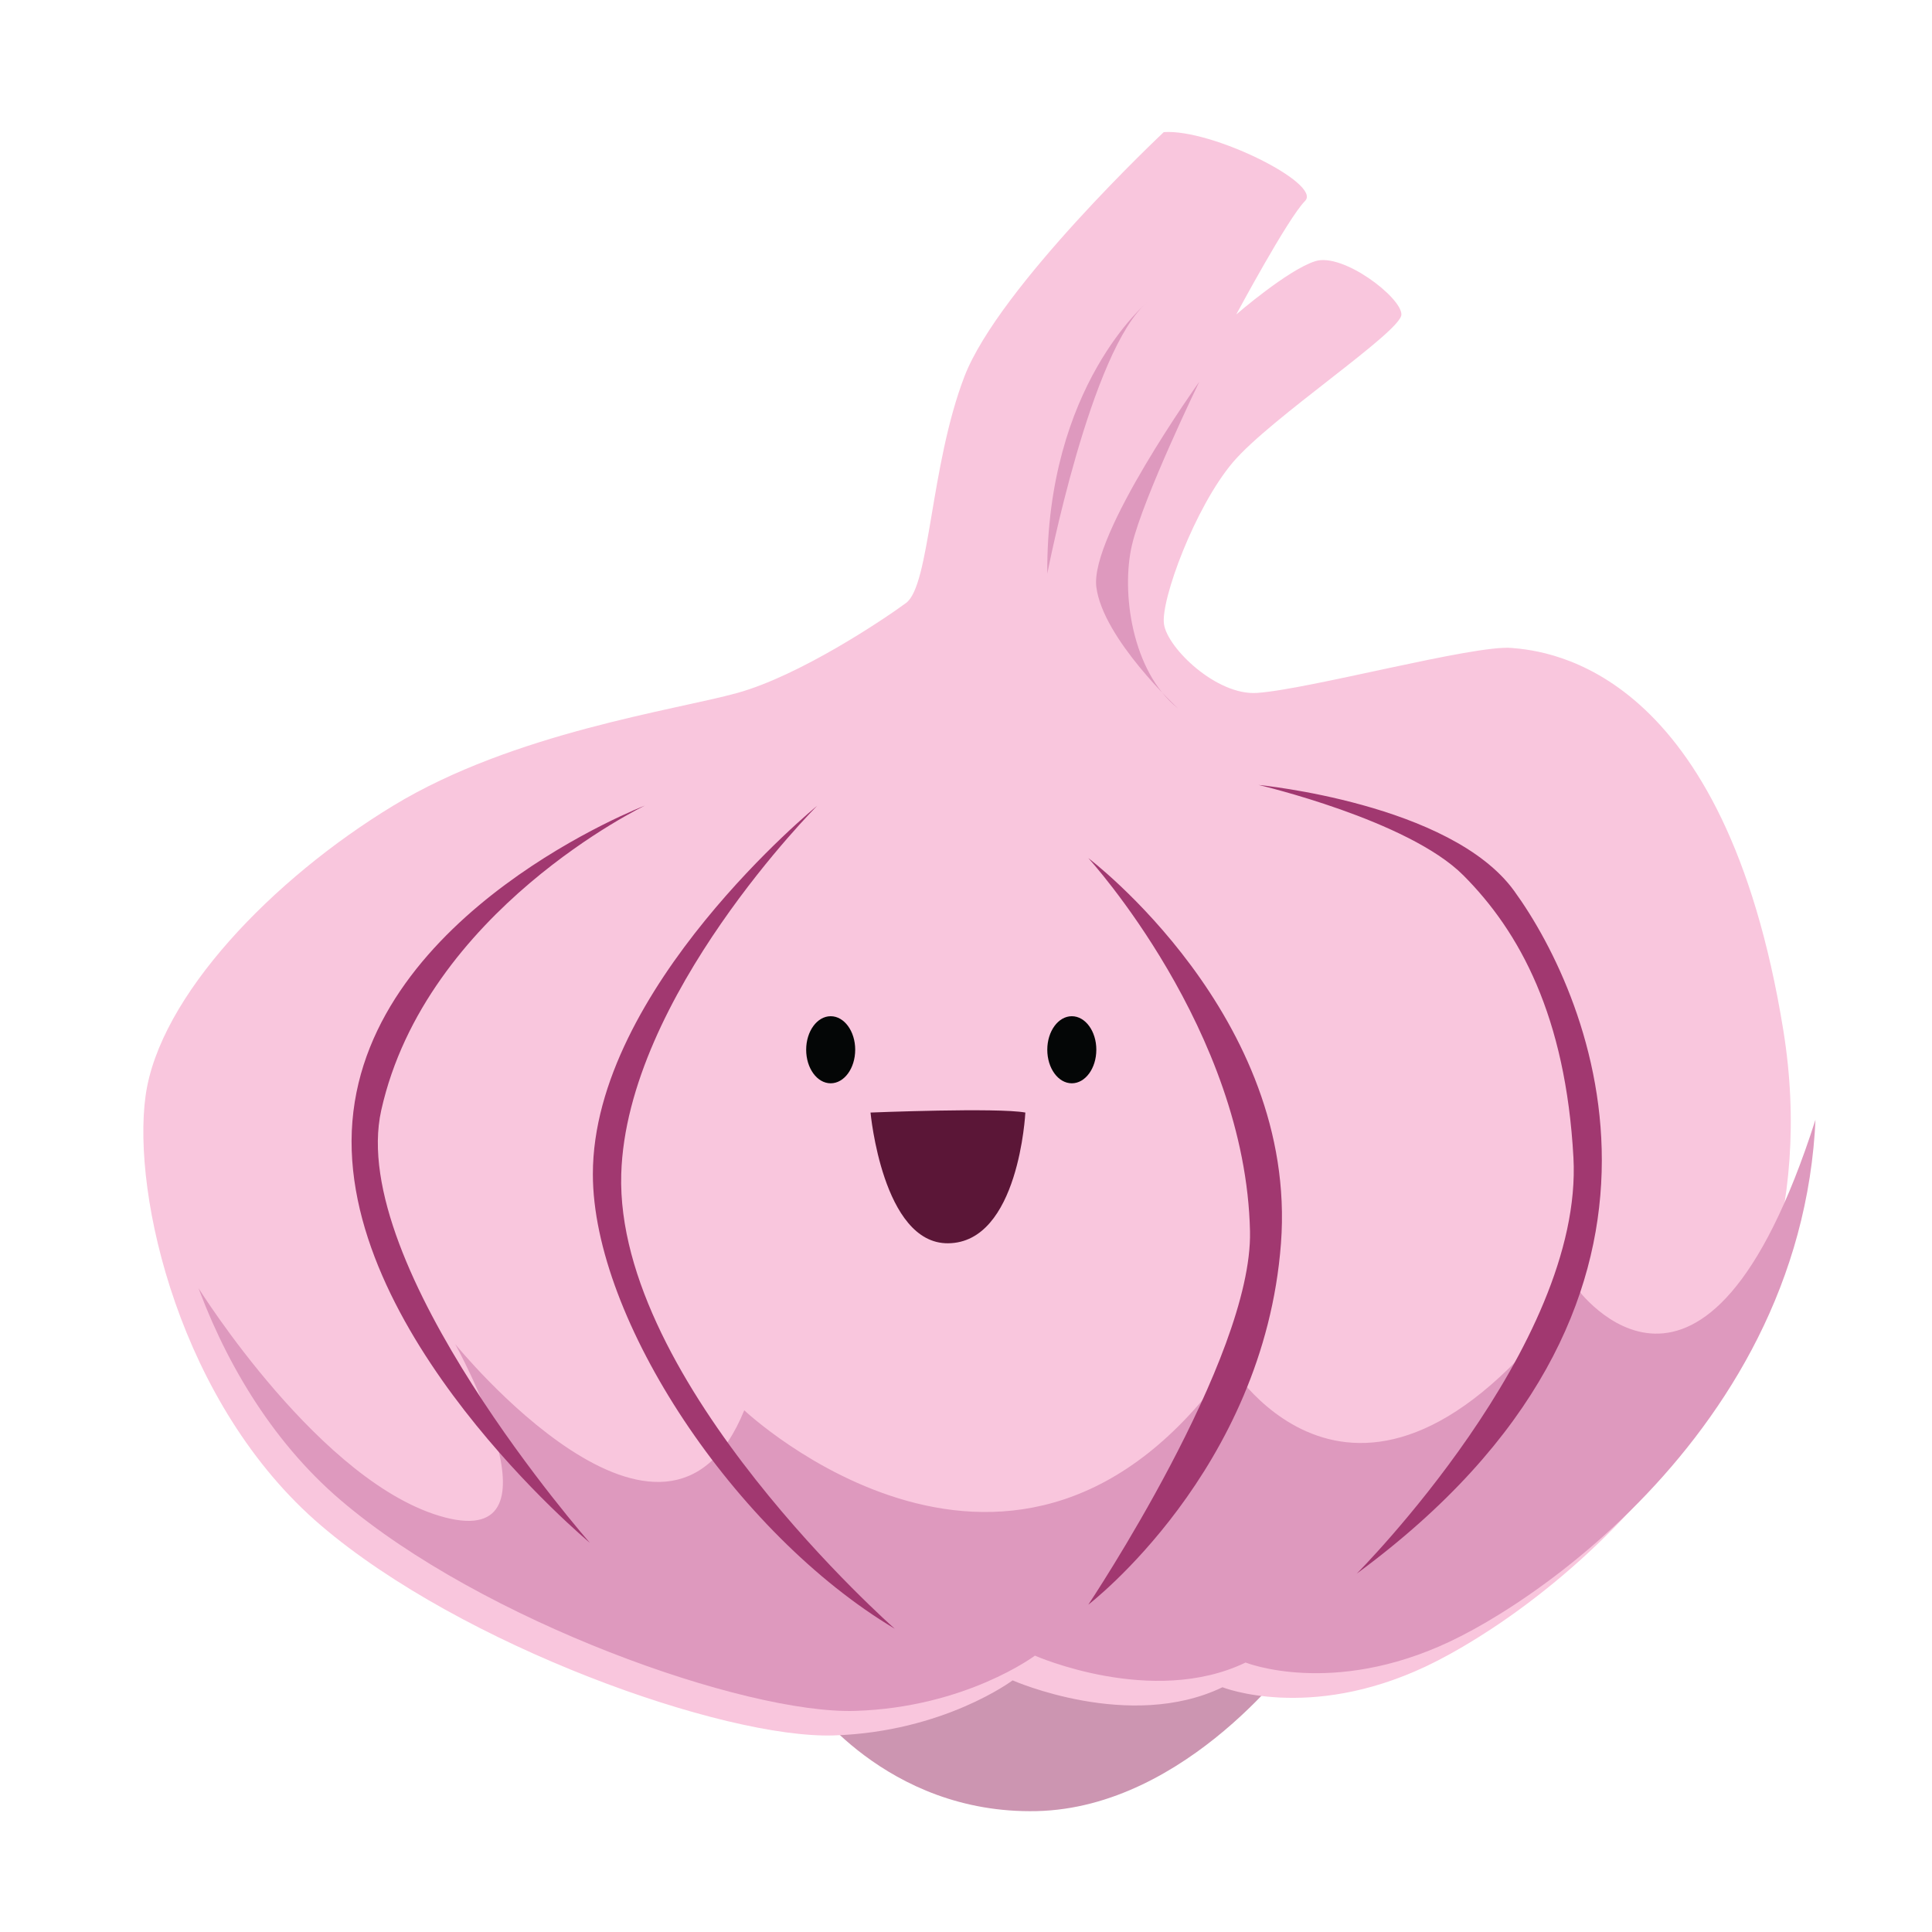 <!--Created with Inkscape (http://www.inkscape.org/)--><svg xmlns="http://www.w3.org/2000/svg" width="150" height="150"><defs><clipPath id="a"><path d="M4172.82 5122.8c-27.71-1.85-61.7 30.85-64.07 47.46-2.37 16.61 21.36 80.68 47.46 111.53 26.1 30.85 116.28 90.18 116.28 102.04 0 11.87-40.34 42.71-59.33 36.78-18.98-5.93-54.58-36.78-54.58-36.78s35.6 66.44 47.46 78.31c11.87 11.86-64.4 49.83-97.45 47.46 0 0-113.74-106.79-137.47-168.48-23.73-61.7-23.73-144.16-40.35-156.33-16.61-12.16-73.56-50.13-116.27-61.99-42.72-11.87-154.25-27.29-237.3-77.72-83.06-50.42-161.37-131.52-170.86-200.13-9.49-68.61 23.73-213.36 121.02-296.42 97.3-83.06 277.64-147.13 353.58-144.75 75.94 2.37 123.4 37.96 123.4 37.96s80.68-35.59 144.75-4.74c0 0 59.33-23.73 140.01 14.24 80.68 37.96 287.13 189.84 246.79 439-40.34 249.17-161.36 261.41-187.47 263.6-26.1 2.18-140-28.67-175.6-31.04z"/></clipPath></defs><path d="M62.59 131.8s6.145 9.08 17.898 8.814c11.753-.267 20.302-12.288 20.302-12.288s-26.98-2.405-38.2 3.473" fill="#cc95b1"/><path d="M97.584 53.798c-3.12.21-6.946-3.472-7.213-5.342-.265-1.87 2.406-9.082 5.344-12.555 2.938-3.47 13.09-10.15 13.09-11.485 0-1.336-4.542-4.808-6.68-4.14-2.136.667-6.143 4.14-6.143 4.14s4.008-7.48 5.343-8.815c1.336-1.335-7.25-5.61-10.97-5.343 0 0-12.803 12.02-15.474 18.966-2.672 6.945-2.672 16.227-4.543 17.597-1.87 1.37-8.28 5.643-13.088 6.978-4.81 1.337-17.365 3.072-26.714 8.75-9.35 5.675-18.165 14.804-19.233 22.527-1.068 7.723 2.67 24.018 13.623 33.367 10.953 9.35 31.253 16.562 39.802 16.295 8.548-.267 13.89-4.274 13.89-4.274s9.082 4.007 16.294.534c0 0 6.68 2.67 15.76-1.603 9.083-4.273 32.322-21.37 27.782-49.417-4.54-28.048-18.164-29.426-21.103-29.673-2.937-.245-15.76 3.228-19.766 3.494" fill="#f9c6dd"/><g clip-path="url(#a)" transform="matrix(.113 0 0 -.113 -372.14 630.46)"><path d="M3429.71 4694.17s84.46-135.45 169.46-157.51c85-22.05 6.88 119.13 6.88 119.13s144.65-178.45 198.58-45.47c0 0 187.22-176.43 333.61 31.34 0 0 90.93-150.83 238.43 52.51 0 0 87.95-121.76 163.98 115.79 0 0 53.52-113.94-83.98-250.7s-242.45-167.13-304.95-150.97c0 0-97.12-32.84-138.58 3.18 0 0-66.92-83.48-194.19-37.48-127.28 46.01-358.71 125.94-389.24 320.18" fill="#de99be"/></g><path d="M50.067 62.547s-21.37 8.22-22.706 24.508c-1.334 16.29 18.433 32.724 18.433 32.724S26.897 98.3 29.6 86.2c3.462-15.494 20.467-23.653 20.467-23.653M84.494 66.62S100.79 78.91 99.454 96.54c-1.336 17.63-14.96 28.048-14.96 28.048S97.26 105.483 97.05 95.604C96.716 79.977 84.494 66.62 84.494 66.62M97.718 60.944s14.907 1.43 19.833 8.214c6.112 8.415 16.096 32.19-12.22 53.024 0 0 17.632-17.666 16.83-32.315-.602-10.968-4.178-17.53-8.55-21.91-4.284-4.296-15.892-7.013-15.892-7.013" fill="#a13870"/><path d="M63.46 62.547S46.026 76.77 46.03 91.163c0 11.254 11.018 27.88 23.44 35.293 0 0-21.708-19.095-21.237-35.293.4-13.79 15.226-28.616 15.226-28.616" fill="#a13870"/><path d="M91.44 54.983c-3.554-2.84-4.412-9.013-3.554-12.67.858-3.66 5.225-12.672 5.225-12.672S84.6 41.546 85.12 45.58c.517 4.03 6.322 9.403 6.322 9.403M81.31 44.545s3.38-17.448 7.793-21.106c0 0-7.894 6.472-7.792 21.105" fill="#de99be"/><path d="M85.118 81.502c0 1.44-.852 2.605-1.903 2.605-1.052 0-1.904-1.166-1.904-2.605 0-1.437.853-2.603 1.905-2.603 1.05 0 1.903 1.165 1.903 2.602M66.397 81.502c0 1.44-.852 2.605-1.904 2.605-1.05 0-1.902-1.166-1.902-2.605 0-1.437.853-2.603 1.903-2.603 1.052 0 1.904 1.165 1.904 2.602" fill="#040606"/><path d="M67.588 86.378s9.883-.4 12.02 0c0 0-.493 10.118-6.01 10.15-5.075.03-6.01-10.15-6.01-10.15" fill="#5b1637"/></svg>
